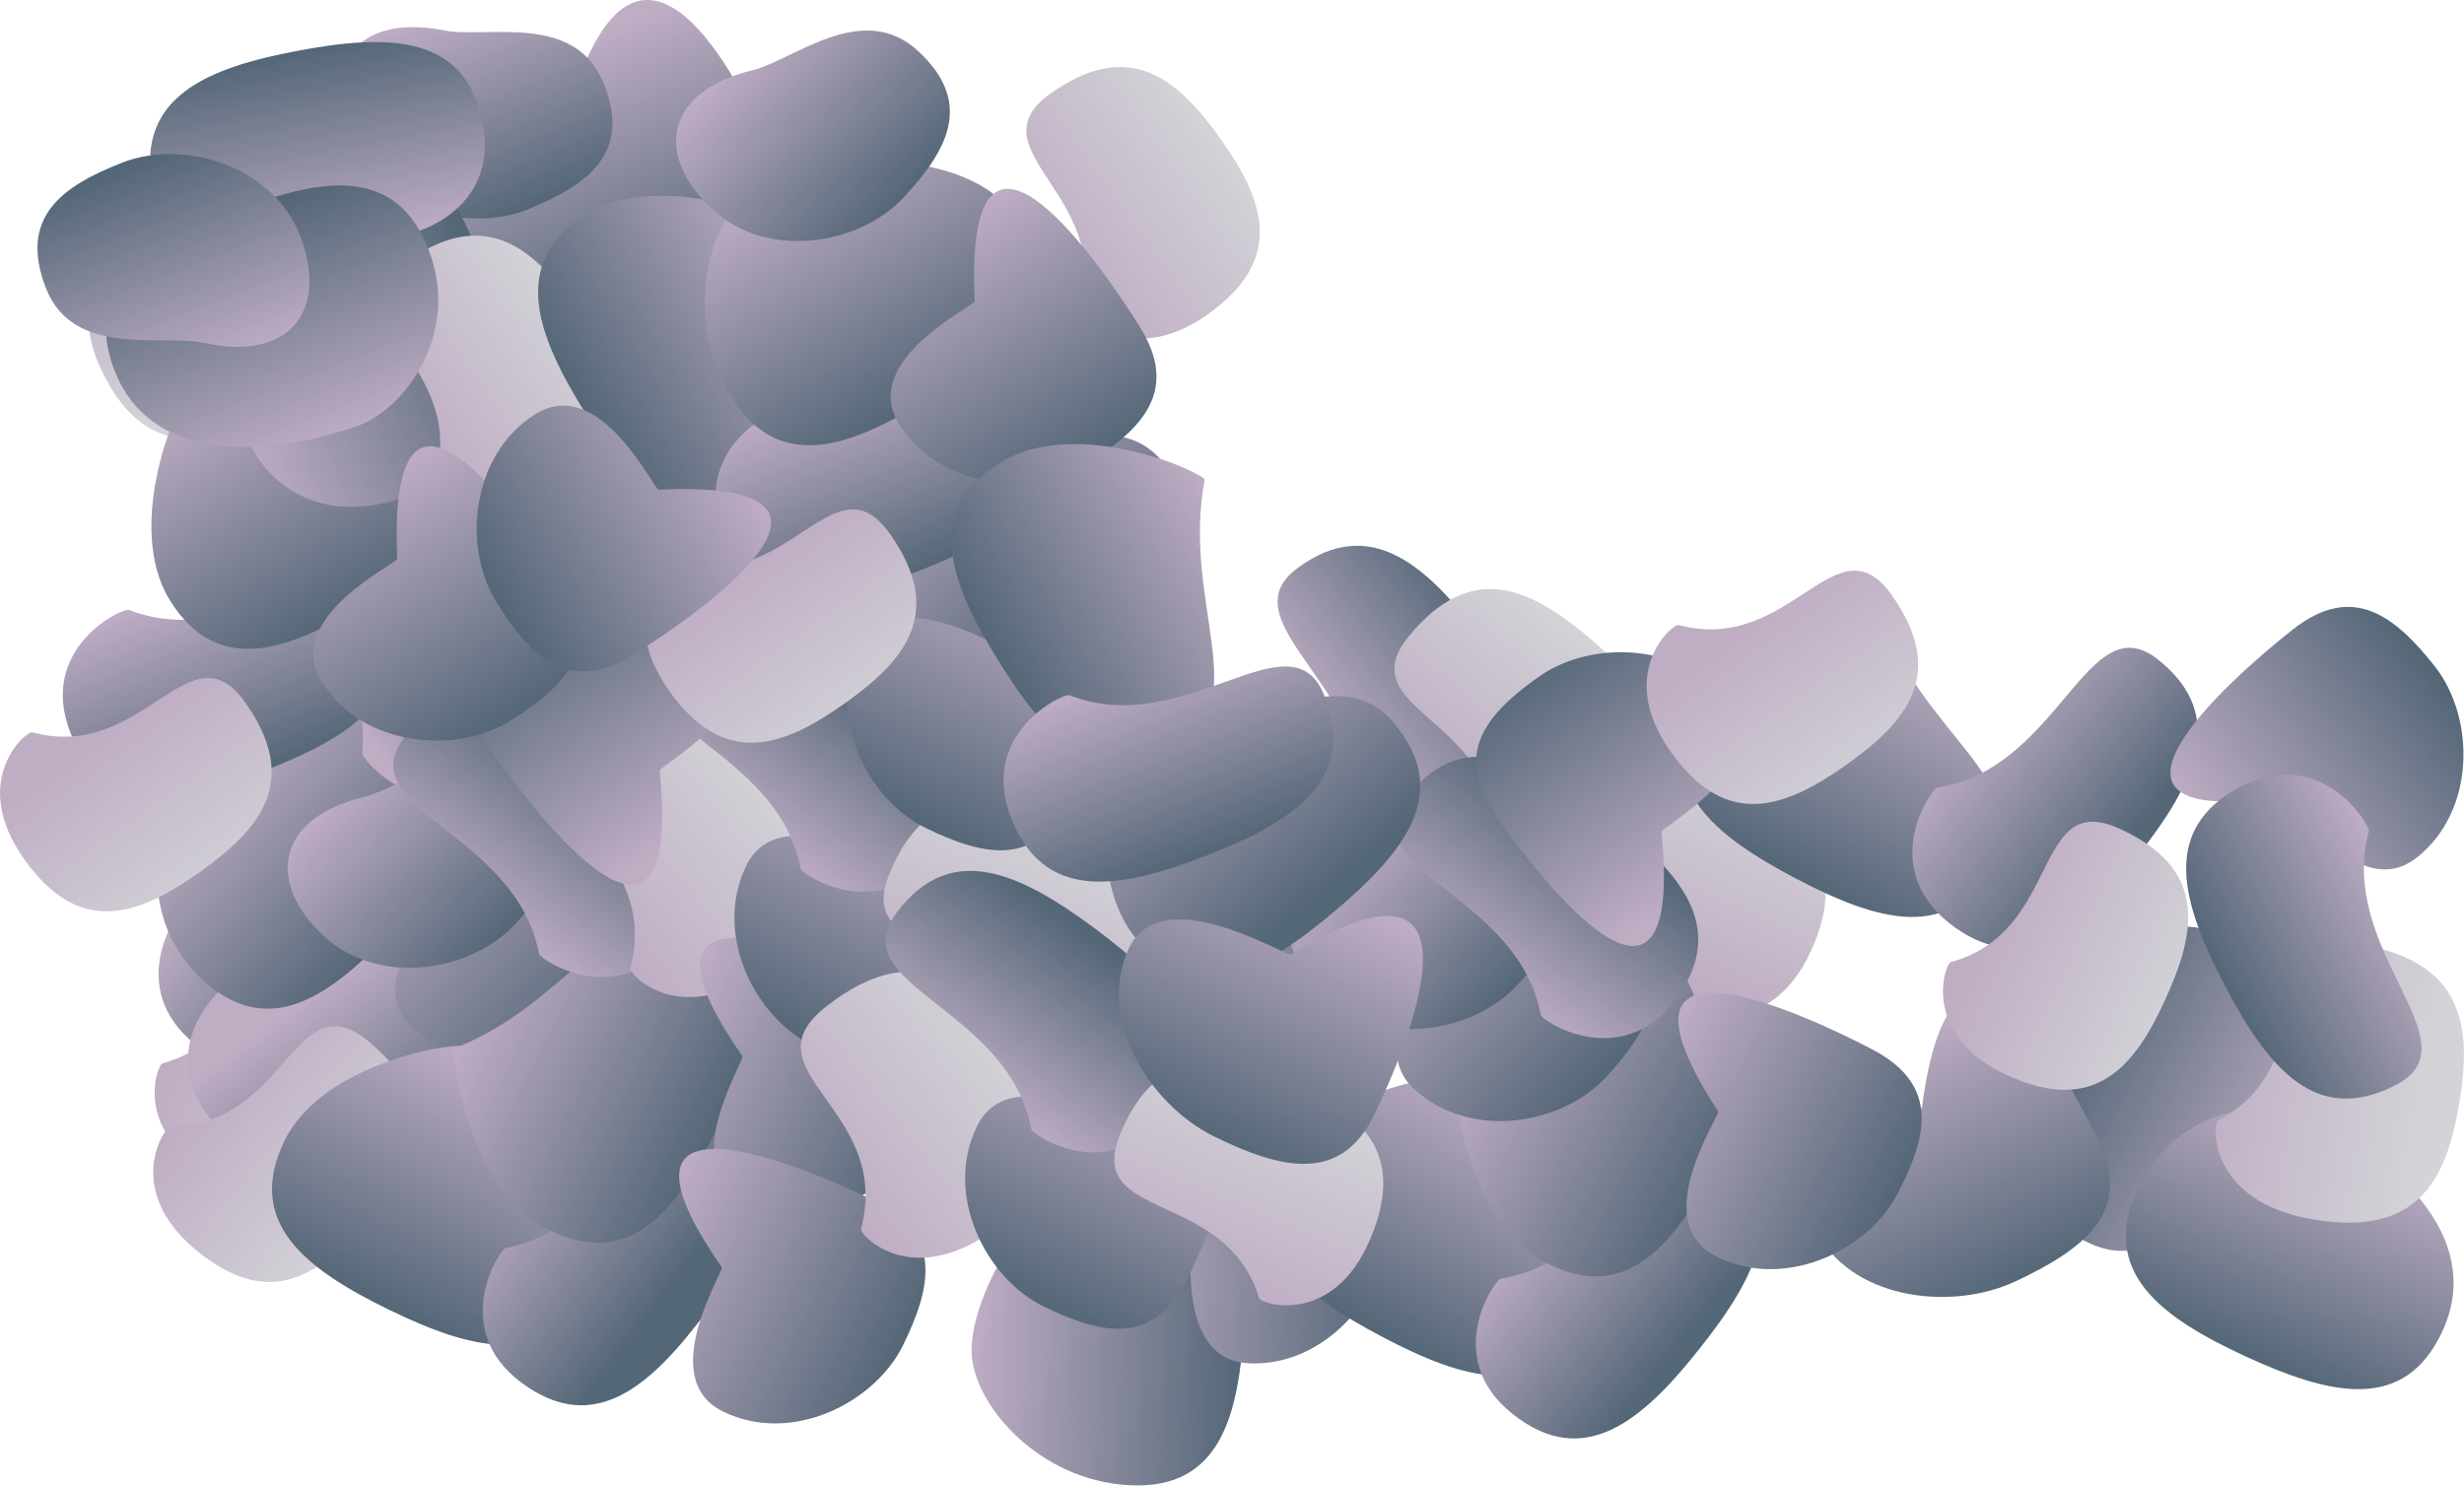 <svg xmlns="http://www.w3.org/2000/svg" xmlns:xlink="http://www.w3.org/1999/xlink" viewBox="0 0 337.06 203.26"><defs><style>.cls-1{fill:url(#linear-gradient);}.cls-2{fill:url(#linear-gradient-2);}.cls-3{fill:url(#linear-gradient-3);}.cls-4{fill:url(#linear-gradient-4);}.cls-5{fill:url(#linear-gradient-5);}.cls-6{fill:url(#linear-gradient-6);}.cls-7{fill:url(#linear-gradient-7);}.cls-8{fill:url(#linear-gradient-8);}.cls-9{fill:url(#linear-gradient-9);}.cls-10{fill:url(#linear-gradient-10);}.cls-11{fill:url(#linear-gradient-11);}.cls-12{fill:url(#linear-gradient-12);}.cls-13{fill:url(#linear-gradient-13);}.cls-14{fill:url(#linear-gradient-14);}.cls-15{fill:url(#linear-gradient-15);}.cls-16{fill:url(#linear-gradient-16);}.cls-17{fill:url(#linear-gradient-17);}.cls-18{fill:url(#linear-gradient-18);}.cls-19{fill:url(#linear-gradient-19);}.cls-20{fill:url(#linear-gradient-20);}.cls-21{fill:url(#linear-gradient-21);}.cls-22{fill:url(#linear-gradient-22);}.cls-23{fill:url(#linear-gradient-23);}.cls-24{fill:url(#linear-gradient-24);}.cls-25{fill:url(#linear-gradient-25);}.cls-26{fill:url(#linear-gradient-26);}.cls-27{fill:url(#linear-gradient-27);}.cls-28{fill:url(#linear-gradient-28);}.cls-29{fill:url(#linear-gradient-29);}.cls-30{fill:url(#linear-gradient-30);}.cls-31{fill:url(#linear-gradient-31);}.cls-32{fill:url(#linear-gradient-32);}.cls-33{fill:url(#linear-gradient-33);}.cls-34{fill:url(#linear-gradient-34);}.cls-35{fill:url(#linear-gradient-35);}.cls-36{fill:url(#linear-gradient-37);}.cls-37{fill:url(#linear-gradient-38);}.cls-38{fill:url(#linear-gradient-39);}.cls-39{fill:url(#linear-gradient-40);}.cls-40{fill:url(#linear-gradient-41);}.cls-41{fill:url(#linear-gradient-42);}.cls-42{fill:url(#linear-gradient-43);}.cls-43{fill:url(#linear-gradient-44);}.cls-44{fill:url(#linear-gradient-45);}.cls-45{fill:url(#linear-gradient-46);}.cls-46{fill:url(#linear-gradient-47);}.cls-47{fill:url(#linear-gradient-48);}.cls-48{fill:url(#linear-gradient-49);}.cls-49{fill:url(#linear-gradient-50);}.cls-50{fill:url(#linear-gradient-51);}.cls-51{fill:url(#linear-gradient-52);}.cls-52{fill:url(#linear-gradient-53);}.cls-53{fill:url(#linear-gradient-54);}.cls-54{fill:url(#linear-gradient-55);}.cls-55{fill:url(#linear-gradient-56);}.cls-56{fill:url(#linear-gradient-57);}.cls-57{fill:url(#linear-gradient-58);}.cls-58{fill:url(#linear-gradient-59);}.cls-59{fill:url(#linear-gradient-60);}.cls-60{fill:url(#linear-gradient-61);}.cls-61{fill:url(#linear-gradient-62);}.cls-62{fill:url(#linear-gradient-63);}.cls-63{fill:url(#linear-gradient-64);}.cls-64{fill:url(#linear-gradient-65);}.cls-65{fill:url(#linear-gradient-66);}.cls-66{fill:url(#linear-gradient-67);}.cls-67{fill:url(#linear-gradient-68);}.cls-68{fill:url(#linear-gradient-69);}.cls-69{fill:url(#linear-gradient-70);}.cls-70{fill:url(#linear-gradient-71);}.cls-71{fill:url(#linear-gradient-72);}.cls-72{fill:url(#linear-gradient-73);}.cls-73{fill:url(#linear-gradient-74);}.cls-74{fill:url(#linear-gradient-75);}.cls-75{fill:url(#linear-gradient-76);}.cls-76{fill:url(#linear-gradient-77);}.cls-77{fill:url(#linear-gradient-78);}.cls-78{fill:url(#linear-gradient-79);}</style><linearGradient id="linear-gradient" x1="172.17" y1="213.84" x2="209.23" y2="213.84" gradientTransform="translate(330.93 403.58) rotate(-177)" gradientUnits="userSpaceOnUse"><stop offset="0" stop-color="#546777"/><stop offset="1" stop-color="#bfadc4"/></linearGradient><linearGradient id="linear-gradient-2" x1="-413.7" y1="-546.99" x2="-386.33" y2="-546.99" gradientTransform="translate(-480.71 407.24) rotate(103.66)" xlink:href="#linear-gradient"/><linearGradient id="linear-gradient-3" x1="-344.24" y1="-814.82" x2="-316.87" y2="-814.82" gradientTransform="matrix(0.01, 1.06, -0.81, 0, -490.47, 496.89)" gradientUnits="userSpaceOnUse"><stop offset="0" stop-color="#d3d4d8"/><stop offset="1" stop-color="#bfadc4"/></linearGradient><linearGradient id="linear-gradient-4" x1="153.2" y1="225.85" x2="191.31" y2="225.85" xlink:href="#linear-gradient"/><linearGradient id="linear-gradient-5" x1="189.56" y1="74.64" x2="226.58" y2="74.64" gradientTransform="translate(141.37 -3.95) rotate(24.74)" xlink:href="#linear-gradient"/><linearGradient id="linear-gradient-6" x1="168.6" y1="98.32" x2="206.7" y2="98.32" gradientTransform="matrix(-0.43, -0.9, 1.04, -0.49, 244.31, 376.62)" xlink:href="#linear-gradient"/><linearGradient id="linear-gradient-7" x1="377.13" y1="221.37" x2="410.64" y2="221.37" gradientTransform="translate(-51.68 435.47) rotate(-65.26)" xlink:href="#linear-gradient"/><linearGradient id="linear-gradient-8" x1="251.05" y1="257.51" x2="288.08" y2="257.51" gradientTransform="translate(-155.65 285.27) rotate(-62.26)" xlink:href="#linear-gradient"/><linearGradient id="linear-gradient-9" x1="-436.87" y1="-467.69" x2="-409.5" y2="-467.69" gradientTransform="matrix(-0.78, -0.62, 0.62, -0.78, 180.65, -453.43)" xlink:href="#linear-gradient"/><linearGradient id="linear-gradient-10" x1="192.91" y1="284.91" x2="229.93" y2="284.91" gradientTransform="translate(273.06 501.07) rotate(-152.26)" xlink:href="#linear-gradient"/><linearGradient id="linear-gradient-11" x1="-471" y1="-502.35" x2="-443.63" y2="-502.35" gradientTransform="matrix(-0.62, 0.78, -0.78, -0.62, -465.64, 164.77)" xlink:href="#linear-gradient"/><linearGradient id="linear-gradient-12" x1="-406.9" y1="-778.27" x2="-379.54" y2="-778.27" gradientTransform="matrix(-0.44, 0.97, -0.73, -0.33, -512.01, 242.11)" xlink:href="#linear-gradient-3"/><linearGradient id="linear-gradient-13" x1="169.14" y1="291.03" x2="207.24" y2="291.03" gradientTransform="translate(273.06 501.07) rotate(-152.26)" xlink:href="#linear-gradient"/><linearGradient id="linear-gradient-14" x1="332.89" y1="278.33" x2="369.92" y2="278.33" gradientTransform="translate(-155.65 285.27) rotate(-62.26)" xlink:href="#linear-gradient"/><linearGradient id="linear-gradient-15" x1="-441.95" y1="-377.95" x2="-414.58" y2="-377.95" gradientTransform="matrix(-0.78, -0.62, 0.62, -0.78, 180.65, -453.43)" xlink:href="#linear-gradient"/><linearGradient id="linear-gradient-16" x1="-413.86" y1="-620.39" x2="-386.49" y2="-620.39" gradientTransform="matrix(-0.97, -0.44, 0.33, -0.73, 103.31, -499.8)" xlink:href="#linear-gradient-3"/><linearGradient id="linear-gradient-17" x1="-319.93" y1="-706.01" x2="-292.56" y2="-706.01" gradientTransform="matrix(-1.16, -0.19, 0.14, -0.82, 60.35, -489.08)" xlink:href="#linear-gradient-3"/><linearGradient id="linear-gradient-18" x1="471.86" y1="720.82" x2="509.97" y2="720.82" gradientTransform="matrix(-0.79, 0.62, -0.62, -0.79, 1150.75, 366.52)" xlink:href="#linear-gradient"/><linearGradient id="linear-gradient-19" x1="-741.09" y1="-915.09" x2="-713.72" y2="-915.09" gradientTransform="translate(1384.82 602.79) rotate(-27.58)" xlink:href="#linear-gradient"/><linearGradient id="linear-gradient-20" x1="-230.3" y1="-176.95" x2="-202.93" y2="-176.95" gradientTransform="translate(-18.23 -147.84) rotate(-141.6)" xlink:href="#linear-gradient"/><linearGradient id="linear-gradient-21" x1="-260.83" y1="-314.17" x2="-233.46" y2="-314.17" gradientTransform="matrix(-0.97, -0.44, 0.33, -0.73, -95.57, -194.22)" xlink:href="#linear-gradient-3"/><linearGradient id="linear-gradient-22" x1="-241.14" y1="-1310.35" x2="-213.77" y2="-1310.35" gradientTransform="matrix(-0.6, -0.8, 0.8, -0.6, 964.92, -823.08)" xlink:href="#linear-gradient"/><linearGradient id="linear-gradient-23" x1="-11.87" y1="-1682.11" x2="15.49" y2="-1682.11" gradientTransform="matrix(-0.82, -0.67, 0.51, -0.62, 902.3, -887.98)" xlink:href="#linear-gradient-3"/><linearGradient id="linear-gradient-24" x1="548.7" y1="-514.28" x2="582.21" y2="-514.28" gradientTransform="translate(805.95 122.61) rotate(-137.19)" xlink:href="#linear-gradient"/><linearGradient id="linear-gradient-25" x1="373.64" y1="-312.37" x2="401.01" y2="-312.37" gradientTransform="matrix(-0.8, 0.6, -0.6, -0.8, 180.11, -394.21)" xlink:href="#linear-gradient"/><linearGradient id="linear-gradient-26" x1="319.97" y1="-289.5" x2="347.34" y2="-289.5" gradientTransform="matrix(-0.67, 0.82, -0.62, -0.51, 115.22, -331.59)" xlink:href="#linear-gradient-3"/><linearGradient id="linear-gradient-27" x1="519.49" y1="-505.09" x2="557.59" y2="-505.09" gradientTransform="translate(805.95 122.61) rotate(-137.19)" xlink:href="#linear-gradient"/><linearGradient id="linear-gradient-28" x1="536.95" y1="-504.11" x2="567.09" y2="-504.11" gradientTransform="translate(805.95 122.61) rotate(-137.19)" xlink:href="#linear-gradient"/><linearGradient id="linear-gradient-29" x1="-476.16" y1="-184.8" x2="-439.13" y2="-184.8" gradientTransform="translate(427.78 -168.07) rotate(-64.05)" xlink:href="#linear-gradient"/><linearGradient id="linear-gradient-30" x1="-136.69" y1="-1264.15" x2="-109.32" y2="-1264.15" gradientTransform="matrix(-0.8, -0.6, 0.6, -0.8, 740.88, -916.9)" xlink:href="#linear-gradient"/><linearGradient id="linear-gradient-31" x1="635.21" y1="-442.3" x2="672.24" y2="-442.3" gradientTransform="translate(863.01 34.26) rotate(-154.05)" xlink:href="#linear-gradient"/><linearGradient id="linear-gradient-32" x1="325.47" y1="-202.17" x2="352.83" y2="-202.17" gradientTransform="matrix(-0.6, 0.8, -0.8, -0.6, 114.18, -278.84)" xlink:href="#linear-gradient"/><linearGradient id="linear-gradient-33" x1="369.84" y1="-630.16" x2="397.21" y2="-630.16" gradientTransform="matrix(-0.93, 0.72, -0.51, -0.66, 130.32, -573.89)" xlink:href="#linear-gradient-3"/><linearGradient id="linear-gradient-34" x1="609.44" y1="-432.53" x2="647.54" y2="-432.53" gradientTransform="translate(863.01 34.26) rotate(-154.05)" xlink:href="#linear-gradient"/><linearGradient id="linear-gradient-35" x1="-418.32" y1="-149.97" x2="-380.21" y2="-149.97" gradientTransform="translate(427.78 -168.07) rotate(-64.05)" xlink:href="#linear-gradient"/><linearGradient id="linear-gradient-37" x1="359.32" y1="-509.37" x2="396.34" y2="-509.37" gradientTransform="matrix(-0.64, -0.77, 0.77, -0.64, 771.99, 36.76)" xlink:href="#linear-gradient"/><linearGradient id="linear-gradient-38" x1="294.79" y1="-223.96" x2="322.15" y2="-223.96" gradientTransform="matrix(-0.6, 0.8, -0.8, -0.6, 114.18, -278.84)" xlink:href="#linear-gradient"/><linearGradient id="linear-gradient-39" x1="245.25" y1="-234.4" x2="272.61" y2="-234.4" gradientTransform="matrix(-0.41, 0.98, -0.74, -0.31, 70.24, -200.1)" xlink:href="#linear-gradient-3"/><linearGradient id="linear-gradient-40" x1="599.35" y1="-459.74" x2="637.46" y2="-459.74" gradientTransform="translate(863.01 34.26) rotate(-154.05)" xlink:href="#linear-gradient"/><linearGradient id="linear-gradient-41" x1="-384.77" y1="-149.12" x2="-346.66" y2="-149.12" gradientTransform="translate(427.78 -168.07) rotate(-64.05)" xlink:href="#linear-gradient"/><linearGradient id="linear-gradient-42" x1="-435.21" y1="-1341.2" x2="-407.84" y2="-1341.2" gradientTransform="translate(1272.55 -655.8) rotate(-101.8)" xlink:href="#linear-gradient"/><linearGradient id="linear-gradient-43" x1="-182.53" y1="-1777.55" x2="-155.16" y2="-1777.55" gradientTransform="matrix(-0.46, -0.95, 0.73, -0.35, 1242.83, -740.94)" xlink:href="#linear-gradient-3"/><linearGradient id="linear-gradient-44" x1="334.47" y1="-343.26" x2="372.57" y2="-343.26" gradientTransform="matrix(-0.38, -0.92, 1.28, -0.53, 654.79, 168.7)" xlink:href="#linear-gradient"/><linearGradient id="linear-gradient-45" x1="351.93" y1="-570.32" x2="382.07" y2="-570.32" gradientTransform="translate(732.45 136.6) rotate(-112.45)" xlink:href="#linear-gradient"/><linearGradient id="linear-gradient-46" x1="58.75" y1="1024.51" x2="96.86" y2="1024.51" gradientTransform="matrix(0.57, 0.82, -0.82, 0.57, 881.3, -551.44)" xlink:href="#linear-gradient"/><linearGradient id="linear-gradient-47" x1="-554.11" y1="-1402.31" x2="-526.75" y2="-1402.31" gradientTransform="translate(1142.26 -919.5) rotate(-111.26)" xlink:href="#linear-gradient"/><linearGradient id="linear-gradient-48" x1="-277.45" y1="-1886.84" x2="-250.08" y2="-1886.84" gradientTransform="matrix(-0.61, -0.87, 0.66, -0.47, 1098.95, -998.59)" xlink:href="#linear-gradient-3"/><linearGradient id="linear-gradient-49" x1="252.95" y1="-654.6" x2="289.98" y2="-654.6" gradientTransform="translate(739.83 -49.07) rotate(-121.92)" xlink:href="#linear-gradient"/><linearGradient id="linear-gradient-50" x1="232.27" y1="-616.03" x2="259.64" y2="-616.03" gradientTransform="matrix(-1.31, 0.51, -0.41, -1.06, 116.91, -733.55)" xlink:href="#linear-gradient"/><linearGradient id="linear-gradient-51" x1="475.66" y1="-638.73" x2="503.03" y2="-638.73" gradientTransform="matrix(-0.87, 0.61, -0.47, -0.66, 193.12, -669.16)" xlink:href="#linear-gradient-3"/><linearGradient id="linear-gradient-52" x1="228.92" y1="-648.37" x2="267.02" y2="-648.37" gradientTransform="translate(739.83 -49.07) rotate(-121.92)" xlink:href="#linear-gradient"/><linearGradient id="linear-gradient-53" x1="-607.29" y1="220.7" x2="-570.27" y2="220.7" gradientTransform="translate(478.86 -451.88) rotate(-31.92)" xlink:href="#linear-gradient"/><linearGradient id="linear-gradient-54" x1="-561.1" y1="-1309.22" x2="-533.73" y2="-1309.22" gradientTransform="translate(1142.26 -919.5) rotate(-111.26)" xlink:href="#linear-gradient"/><linearGradient id="linear-gradient-55" x1="-307.74" y1="-1780.95" x2="-280.37" y2="-1780.95" gradientTransform="matrix(-0.61, -0.87, 0.66, -0.47, 1098.95, -998.59)" xlink:href="#linear-gradient-3"/><linearGradient id="linear-gradient-56" x1="-631.29" y1="234.7" x2="-593.19" y2="234.7" gradientTransform="translate(478.86 -451.88) rotate(-31.92)" xlink:href="#linear-gradient"/><linearGradient id="linear-gradient-57" x1="236.03" y1="-574.72" x2="273.08" y2="-574.72" gradientTransform="translate(739.83 -49.07) rotate(-121.92)" xlink:href="#linear-gradient"/><linearGradient id="linear-gradient-58" x1="395.13" y1="-678.56" x2="422.5" y2="-678.56" gradientTransform="matrix(-0.87, 0.61, -0.47, -0.66, 193.12, -669.16)" xlink:href="#linear-gradient-3"/><linearGradient id="linear-gradient-59" x1="217.05" y1="-562.7" x2="255.16" y2="-562.7" gradientTransform="translate(739.83 -49.07) rotate(-121.92)" xlink:href="#linear-gradient"/><linearGradient id="linear-gradient-60" x1="565.5" y1="-395.08" x2="595.64" y2="-395.08" gradientTransform="translate(805.95 122.61) rotate(-137.19)" xlink:href="#linear-gradient"/><linearGradient id="linear-gradient-61" x1="442.47" y1="-427.3" x2="475.98" y2="-427.3" gradientTransform="translate(805.95 122.61) rotate(-137.19)" xlink:href="#linear-gradient"/><linearGradient id="linear-gradient-62" x1="268.51" y1="-400.68" x2="295.88" y2="-400.68" gradientTransform="matrix(-0.8, 0.6, -0.6, -0.8, 180.11, -394.21)" xlink:href="#linear-gradient"/><linearGradient id="linear-gradient-63" x1="243.88" y1="-427.41" x2="271.25" y2="-427.41" gradientTransform="matrix(-0.67, 0.82, -0.62, -0.51, 115.22, -331.59)" xlink:href="#linear-gradient-3"/><linearGradient id="linear-gradient-64" x1="413.26" y1="-418.11" x2="451.36" y2="-418.11" gradientTransform="translate(805.95 122.61) rotate(-137.19)" xlink:href="#linear-gradient"/><linearGradient id="linear-gradient-65" x1="430.72" y1="-417.13" x2="460.86" y2="-417.13" gradientTransform="translate(805.95 122.61) rotate(-137.19)" xlink:href="#linear-gradient"/><linearGradient id="linear-gradient-66" x1="250.47" y1="-317.18" x2="277.84" y2="-317.18" gradientTransform="matrix(-0.6, 0.8, -0.8, -0.6, 114.18, -278.84)" xlink:href="#linear-gradient"/><linearGradient id="linear-gradient-67" x1="367.22" y1="-687.39" x2="394.58" y2="-687.39" gradientTransform="matrix(-0.93, 0.72, -0.51, -0.66, 130.32, -573.89)" xlink:href="#linear-gradient-3"/><linearGradient id="linear-gradient-68" x1="-436.57" y1="-105.98" x2="-398.47" y2="-105.98" gradientTransform="translate(427.78 -168.07) rotate(-64.05)" xlink:href="#linear-gradient"/><linearGradient id="linear-gradient-69" x1="311.71" y1="-508.13" x2="348.73" y2="-508.13" gradientTransform="matrix(-0.64, -0.77, 0.77, -0.64, 771.99, 36.76)" xlink:href="#linear-gradient"/><linearGradient id="linear-gradient-70" x1="304.59" y1="-270.57" x2="331.96" y2="-270.57" gradientTransform="matrix(-0.6, 0.8, -0.8, -0.6, 114.18, -278.84)" xlink:href="#linear-gradient"/><linearGradient id="linear-gradient-71" x1="264.87" y1="-287.57" x2="292.24" y2="-287.57" gradientTransform="matrix(-0.41, 0.98, -0.74, -0.31, 70.24, -200.1)" xlink:href="#linear-gradient-3"/><linearGradient id="linear-gradient-72" x1="-405.45" y1="-30.63" x2="-367.35" y2="-30.63" gradientTransform="matrix(0.44, -0.9, 1.03, 0.5, 373.61, -194.43)" xlink:href="#linear-gradient"/><linearGradient id="linear-gradient-73" x1="144.07" y1="916.95" x2="182.18" y2="916.95" gradientTransform="matrix(0.57, 0.82, -0.82, 0.57, 881.3, -551.44)" xlink:href="#linear-gradient"/><linearGradient id="linear-gradient-74" x1="-577.25" y1="279.44" x2="-540.22" y2="279.44" gradientTransform="translate(478.86 -451.88) rotate(-31.92)" xlink:href="#linear-gradient"/><linearGradient id="linear-gradient-75" x1="-611.65" y1="-1286.65" x2="-584.28" y2="-1286.65" gradientTransform="translate(1142.26 -919.5) rotate(-111.26)" xlink:href="#linear-gradient"/><linearGradient id="linear-gradient-76" x1="-388.87" y1="-1648.1" x2="-361.5" y2="-1648.1" gradientTransform="matrix(-0.61, -0.87, 0.66, -0.47, 1098.95, -998.59)" xlink:href="#linear-gradient-3"/><linearGradient id="linear-gradient-77" x1="-612.16" y1="-1201" x2="-584.79" y2="-1201" gradientTransform="translate(-1026.23 830.75) rotate(79.34)" xlink:href="#linear-gradient"/><linearGradient id="linear-gradient-78" x1="163.85" y1="-475.44" x2="197.36" y2="-475.44" gradientTransform="matrix(0.36, 0.93, -0.93, 0.36, -470.58, 49.17)" xlink:href="#linear-gradient"/><linearGradient id="linear-gradient-79" x1="152.1" y1="-465.27" x2="182.24" y2="-465.27" gradientTransform="matrix(0.36, 0.93, -0.93, 0.36, -470.58, 49.17)" xlink:href="#linear-gradient"/></defs><g id="Layer_2" data-name="Layer 2"><g id="Grouped_rocks" data-name="Grouped rocks"><path class="cls-1" d="M170.19,181c-.66,12.69-3.27,22.86-15.68,22.21s-21.23-10.93-21.59-17.94c-.48-9.21,11.59-28.65,24-28S170.86,168.34,170.19,181Z"/><path class="cls-2" d="M148.51,134.43c12.35,3,21.86,7.44,18.93,19.52s-15.67,9.91-16.16,9.17c-9.44-14.15-31.47-8-28.54-20S136.17,131.43,148.51,134.43Z"/><path class="cls-3" d="M163.92,128.15c10.23-.06,18.55,2.09,18.63,15.26S172.25,157.6,171.72,157c-10.16-12.14-26.16-.16-26.24-13.33S153.68,128.22,163.92,128.15Z"/><path class="cls-4" d="M189.85,168.52c-.47,8.82-8.73,18.57-19.12,18s-7.32-17.75-7.9-18.11c-27.14-17.16,5.34-17.07,15.73-16.53S190.31,159.69,189.85,168.52Z"/><path class="cls-5" d="M282.3,143.15c5.32-11.53,11.51-20,22.8-14.82s14.23,24.32,13.41,24.66c-15.7,6.54-21.38,22.32-32.66,17.12S277,154.69,282.3,143.15Z"/><path class="cls-6" d="M275.81,175.27c-9.16,4.33-23,2.32-27.45-7.09s14.46-16,14.55-16.65c4.33-33,19.86-4.48,24.31,4.93S285,170.94,275.81,175.27Z"/><path class="cls-7" d="M307.18,185.58c-11.53-5.32-20-11.51-14.82-22.8s18.11-12.95,24.33-9.71c13.66,7.11,22.65,17.68,17.45,29S318.72,190.89,307.18,185.58Z"/><path class="cls-8" d="M189.11,182.92c-11.24-5.91-19.39-12.54-13.61-23.53s25-12.94,25.33-12.11c5.71,16,21.17,22.52,15.39,33.52S200.35,188.84,189.11,182.92Z"/><path class="cls-9" d="M232.55,184.45c-7.89,10-15.91,16.74-25.65,9s-2.45-18.37-1.57-18.51c16.8-2.65,20.4-25.26,30.14-17.54S240.44,174.5,232.55,184.45Z"/><path class="cls-10" d="M234.93,159.12c-5.92,11.24-12.54,19.39-23.54,13.61s-12.94-25-12.11-25.33c16-5.71,22.52-21.17,33.52-15.39S240.84,147.88,234.93,159.12Z"/><path class="cls-11" d="M220.61,107.65c9.95,7.89,16.74,15.91,9,25.65s-18.38,2.45-18.52,1.57c-2.65-16.8-25.25-20.41-17.53-30.15S210.65,99.76,220.61,107.65Z"/><path class="cls-12" d="M237.22,108.4c9.33,4.22,16,9.65,10.54,21.64s-15.29,8.58-15.51,7.79c-4.14-15.29-23.69-11.1-18.25-23.09S227.9,104.17,237.22,108.4Z"/><path class="cls-13" d="M259.51,163.44c-4.11,7.82-15.69,13.21-24.9,8.37s.78-19.19.41-19.76c-17.48-26.93,12-13.27,21.19-8.42S263.63,155.62,259.51,163.44Z"/><path class="cls-14" d="M245.63,120.18c-11.24-5.91-19.39-12.54-13.6-23.54s25-12.94,25.32-12.1c5.72,16,21.17,22.51,15.39,33.51S256.88,126.09,245.63,120.18Z"/><path class="cls-15" d="M292.27,117.28c-7.89,10-15.91,16.74-25.65,9s-2.45-18.38-1.57-18.52c16.8-2.65,20.4-25.25,30.14-17.53S300.16,107.32,292.27,117.28Z"/><path class="cls-16" d="M296.27,136.6c-4.22,9.33-9.65,16-21.64,10.54s-8.58-15.29-7.79-15.5c15.29-4.15,11.1-23.7,23.09-18.26S300.5,127.28,296.27,136.6Z"/><path class="cls-17" d="M336.43,150.84c-1.72,10.41-5.52,18.44-20,16s-13.75-13.11-13-13.53c15.08-8,4.75-26.54,19.19-24.15S338.16,140.43,336.43,150.84Z"/><path class="cls-18" d="M333.08,91.19c5.47,6.94,5.68,19.71-2.49,26.15s-17.21-8.52-17.89-8.42c-31.71,5-7.23-16.35.94-22.79S327.61,84.25,333.08,91.19Z"/><path class="cls-19" d="M304.29,134.74c-5.88-11.26-8.81-21.34,2.2-27.1s17.79,5.25,17.55,6.11c-4.41,16.42,14.76,28.91,3.75,34.67S310.17,146,304.29,134.74Z"/><path class="cls-20" d="M52.36,133.88c-7.89,10-15.91,16.74-25.65,9s-2.45-18.38-1.57-18.52c16.8-2.65,20.4-25.25,30.14-17.53S60.25,123.92,52.36,133.88Z"/><path class="cls-21" d="M51.61,150.49C47.38,159.82,42,166.47,30,161s-8.58-15.29-7.78-15.51c15.28-4.14,11.1-23.69,23.09-18.25S55.84,141.17,51.61,150.49Z"/><path class="cls-22" d="M55.55,150.68c-10.21,7.56-19.72,12-27.11,2s2.41-18.39,3.3-18.29c16.91,1.81,26.26-19.08,33.66-9.1S65.76,143.11,55.55,150.68Z"/><path class="cls-23" d="M50.51,166.52C44,174.43,37,179.44,26.86,171.07s-4.31-17-3.48-17c15.83,0,16.88-20,27-11.62S57,158.62,50.51,166.52Z"/><path class="cls-24" d="M53.93,127c-8.63,9.31-17.15,15.46-26.27,7S21,112.8,26,107.88c11-10.78,23.82-16,32.94-7.6S62.56,117.69,53.93,127Z"/><path class="cls-25" d="M65.82,79.21c7.57,10.2,12,19.71,2,27.11s-18.38-2.41-18.28-3.3c1.81-16.91-19.08-26.27-9.1-33.66S58.26,69,65.82,79.21Z"/><path class="cls-26" d="M79.84,78.45c7.9,6.5,12.91,13.48,4.54,23.64s-17,4.31-17,3.48c0-15.83-20-16.87-11.63-27S71.94,71.94,79.84,78.45Z"/><path class="cls-27" d="M82.63,139c-6,6.49-18.59,8.69-26.22,1.62s5.73-18.33,5.52-19C52.07,91.1,77,112,84.59,119S88.63,132.53,82.63,139Z"/><path class="cls-28" d="M70.48,126.43c-6,6.48-18.58,8.68-26.22,1.61s-6.78-16,5.53-19c5.55-1.33,15-9.69,22.66-2.62S76.49,120,70.48,126.43Z"/><path class="cls-29" d="M53.24,179.21c-11.42-5.56-19.77-11.93-14.33-23.11s24.61-13.71,24.93-12.88c6.21,15.83,21.87,21.84,16.43,33S64.66,184.76,53.24,179.21Z"/><path class="cls-30" d="M96.71,179.38c-7.58,10.2-15.38,17.22-25.36,9.81s-3-18.29-2.14-18.45c16.71-3.18,19.6-25.88,29.58-18.47S104.28,169.18,96.71,179.38Z"/><path class="cls-31" d="M98.29,154c-5.56,11.43-11.93,19.78-23.1,14.34S61.48,143.71,62.3,143.38c15.84-6.21,21.85-21.86,33-16.42S103.85,142.56,98.29,154Z"/><path class="cls-32" d="M82.38,103c10.19,7.58,17.22,15.38,9.81,25.36s-18.29,3-18.45,2.14c-3.18-16.7-25.88-19.6-18.47-29.58S72.18,95.41,82.38,103Z"/><path class="cls-33" d="M106.76,106.59c6.46,8.33,9.77,16.59-1.8,25.56s-19,1.17-18.73.31C90.58,115.93,70,110.93,81.55,102S100.29,98.25,106.76,106.59Z"/><path class="cls-34" d="M126.4,155.13c-3.86,7.94-15.27,13.7-24.62,9.14s.17-19.2-.22-19.76c-18.3-26.38,11.57-13.64,20.93-9.08S130.27,147.18,126.4,155.13Z"/><path class="cls-35" d="M111.21,143.09c-7.94-3.86-13.69-15.27-9.14-24.62s19.2.17,19.76-.22c26.38-18.3,13.64,11.57,9.08,20.93S119.16,147,111.21,143.09Z"/><path class="cls-30" d="M96.71,179.38c-7.58,10.2-15.38,17.22-25.36,9.81s-3-18.29-2.14-18.45c16.71-3.18,19.6-25.88,29.58-18.47S104.28,169.18,96.71,179.38Z"/><path class="cls-36" d="M150.85,89.15c-9.73,8.17-18.95,13.2-26.94,3.69s-2.5-28.07-1.61-28c17,.78,28.85-11.07,36.84-1.56S160.58,81,150.85,89.15Z"/><path class="cls-37" d="M118.16,91.35c10.2,7.57,17.23,15.38,9.82,25.35s-18.29,3-18.46,2.15c-3.17-16.71-25.88-19.6-18.47-29.58S108,83.77,118.16,91.35Z"/><path class="cls-38" d="M144.74,112.42c9.45,3.93,16.26,9.15,11.2,21.3s-15,9.06-15.25,8.27c-4.62-15.15-24-10.36-19-22.51S135.29,108.48,144.74,112.42Z"/><path class="cls-39" d="M123.56,184c-3.87,7.94-15.27,13.7-24.63,9.14s.18-19.2-.21-19.76c-18.3-26.38,11.57-13.64,20.92-9.08S127.43,176.06,123.56,184Z"/><path class="cls-40" d="M126.67,113.3c-8-3.87-13.7-15.27-9.15-24.63s19.2.18,19.76-.21c26.38-18.3,13.64,11.57,9.09,20.92S134.61,117.17,126.67,113.3Z"/><path class="cls-41" d="M48.62,44.38C36.19,47,25.69,47.05,23.15,34.89S33,19.2,33.79,19.66c14.61,8.72,31.84-6.34,34.38,5.82S61.06,41.78,48.62,44.38Z"/><path class="cls-42" d="M37.41,56.66C28.19,61.12,19.77,62.75,14,50.9S17.23,33.66,18,34c14.4,6.6,23.7-11.09,29.43.76S46.63,52.21,37.41,56.66Z"/><path class="cls-43" d="M89.47,40.42c-11.32,4.67-27.29,2.9-31.26-6.72S77.27,16.91,77.47,16.18c9.41-34.19,23.87-5.06,27.84,4.55S100.78,35.74,89.47,40.42Z"/><path class="cls-44" d="M72.33,28.6c-8.16,3.38-20.51.11-24.49-9.51s.55-17.38,13-14.92c5.6,1.12,17.71-2.51,21.68,7.1S80.5,25.23,72.33,28.6Z"/><path class="cls-45" d="M73.67,84.07c7.24-5,20-4.53,26,4s-9.5,16.69-9.43,17.37c3.15,31.95-16.75,6.28-22.7-2.25S66.42,89.13,73.67,84.07Z"/><path class="cls-46" d="M36.32,105.39c-11.84,4.6-22.19,6.41-26.7-5.17s7.17-17.1,8-16.78C33.46,89.64,48,72,52.49,83.54S48.15,100.78,36.32,105.39Z"/><path class="cls-47" d="M27.28,119.35c-8.36,5.91-16.4,8.91-24-1.84S3.59,100,4.39,100.19c15.28,4.15,21.54-14.84,29.15-4.09S35.63,113.44,27.28,119.35Z"/><path class="cls-48" d="M50.46,82.32C39.68,89,29.84,92.72,23.27,82.18s1.48-28.14,2.35-28c16.72,3.17,30.13-6.89,36.7,3.65S61.25,75.61,50.46,82.32Z"/><path class="cls-49" d="M65.93,35.94c5.22,13.43,6.74,25.37-9.54,31.7s-22.77-6.81-22.25-7.81c10-19.1-12.95-34.47,3.33-40.8S60.7,22.52,65.93,35.94Z"/><path class="cls-50" d="M78.77,42.11c5.91,8.36,8.91,16.4-1.84,24S59.4,65.8,59.62,65c4.14-15.28-14.85-21.55-4.1-29.15S72.86,33.75,78.77,42.11Z"/><path class="cls-51" d="M69.74,98.64c-7.5,4.67-20.22,3.48-25.72-5.35S54.38,77.12,54.35,76.44C52.88,44.36,71.4,71,76.9,79.87S77.24,94,69.74,98.64Z"/><path class="cls-52" d="M80.08,56.53c-6.72-10.78-10.41-20.62.14-27.19s28.14,1.48,28,2.35c-3.16,16.71,6.9,30.13-3.65,36.7S86.79,67.31,80.08,56.53Z"/><path class="cls-53" d="M125.61,78.14c-11.84,4.61-22.19,6.41-26.69-5.17s7.16-17.1,8-16.77c15.84,6.19,30.37-11.49,34.87.09S137.45,73.54,125.61,78.14Z"/><path class="cls-54" d="M115.48,96.29c-8.36,5.91-16.4,8.9-24-1.85s.31-17.53,1.11-17.31c15.28,4.15,21.55-14.84,29.15-4.09S123.84,90.38,115.48,96.29Z"/><path class="cls-55" d="M67.9,82.37c-4.67-7.5-3.48-20.21,5.35-25.71S89.42,67,90.1,67c32.07-1.48,5.39,17.05-3.44,22.55S72.57,89.88,67.9,82.37Z"/><path class="cls-56" d="M127.22,54.45c-10.78,6.72-20.62,10.4-27.19-.14s-3.19-23.67,2.35-28c7.28-5.66,30.13-6.89,36.7,3.65S138,47.74,127.22,54.45Z"/><path class="cls-57" d="M167,19.05c5.91,8.35,8.9,16.4-1.85,24s-17.53-.32-17.31-1.12C152,26.65,133,20.39,143.73,12.78S161.07,10.69,167,19.05Z"/><path class="cls-58" d="M148.72,63.41c-7.5,4.67-20.21,3.48-25.72-5.35s10.37-16.17,10.33-16.85c-1.47-32.07,17-5.4,22.55,3.44S156.22,58.74,148.72,63.41Z"/><path class="cls-59" d="M123.62,27c-6,6.48-18.58,8.68-26.22,1.61s-6.78-16,5.53-19c5.55-1.33,15-9.7,22.66-2.63S129.63,20.56,123.62,27Z"/><path class="cls-60" d="M191,135.39c-8.63,9.32-17.15,15.46-26.27,7S158,121.18,163,116.26c11-10.78,23.82-16,32.94-7.6S199.6,126.07,191,135.39Z"/><path class="cls-61" d="M202.86,87.59c7.57,10.21,12,19.71,2,27.11s-18.38-2.41-18.28-3.3c1.81-16.91-19.08-26.26-9.1-33.66S195.3,77.38,202.86,87.59Z"/><path class="cls-62" d="M216.88,86.83c7.9,6.51,12.91,13.48,4.54,23.64s-17,4.31-17,3.49c0-15.84-20-16.88-11.63-27S209,80.32,216.88,86.83Z"/><path class="cls-63" d="M219.67,147.4c-6,6.48-18.59,8.68-26.22,1.61s5.73-18.33,5.52-19c-9.86-30.55,15-9.69,22.66-2.62S225.67,140.91,219.67,147.4Z"/><path class="cls-64" d="M207.52,134.81c-6,6.48-18.58,8.68-26.22,1.61s-6.78-16,5.53-19c5.55-1.33,15-9.7,22.66-2.63S213.53,128.33,207.52,134.81Z"/><path class="cls-65" d="M219.42,111.36c10.19,7.58,17.22,15.38,9.81,25.36s-18.29,3-18.45,2.15c-3.18-16.71-25.88-19.61-18.47-29.58S209.22,103.79,219.42,111.36Z"/><path class="cls-66" d="M138.32,142.25c6.46,8.34,9.77,16.59-1.79,25.56s-19,1.17-18.74.31c4.36-16.53-16.24-21.52-4.67-30.49S131.86,133.92,138.32,142.25Z"/><path class="cls-67" d="M142.78,178.76c-7.95-3.87-13.7-15.28-9.15-24.63s19.21.17,19.76-.21c26.38-18.31,13.64,11.57,9.09,20.92S150.72,182.62,142.78,178.76Z"/><path class="cls-68" d="M182.41,124.81c-9.72,8.17-18.94,13.2-26.93,3.69s-2.51-28.07-1.62-28c17,.78,28.85-11.07,36.84-1.55S192.14,116.64,182.41,124.81Z"/><path class="cls-69" d="M149.73,127c10.19,7.58,17.22,15.38,9.81,25.36s-18.29,3-18.45,2.14c-3.18-16.7-25.88-19.6-18.47-29.58S139.53,119.44,149.73,127Z"/><path class="cls-70" d="M176.3,148.08c9.45,3.93,16.27,9.15,11.2,21.31s-15,9.05-15.25,8.26c-4.62-15.15-24-10.35-19-22.51S166.85,144.14,176.3,148.08Z"/><path class="cls-71" d="M166.13,155.51c-9.11-4.44-16.21-16.49-11.66-25.85s21.5,1.29,22.1.93c28.46-17.3,15.93,12.68,11.38,22S175.25,160,166.13,155.51Z"/><path class="cls-72" d="M210.71,92.45c7.24-5,20-4.53,26,4s-9.5,16.69-9.43,17.37c3.15,32-16.75,6.28-22.7-2.25S203.46,97.51,210.71,92.45Z"/><path class="cls-73" d="M136.64,90.51c-6.72-10.79-10.4-20.62.15-27.19s28.13,1.47,28,2.35c-3.17,16.71,6.89,30.12-3.65,36.69S143.35,101.29,136.64,90.51Z"/><path class="cls-74" d="M165,117.07c-11.84,4.61-22.18,6.41-26.69-5.17s7.17-17.1,8-16.78c15.84,6.2,30.36-11.48,34.87.1S176.81,112.46,165,117.07Z"/><path class="cls-75" d="M252.52,104.67c-8.36,5.91-16.4,8.9-24-1.85s.31-17.53,1.11-17.31c15.28,4.15,21.55-14.84,29.15-4.09S260.88,98.76,252.52,104.67Z"/><path class="cls-76" d="M40.77,6.94c12.48-2.35,23-2.22,25.28,10S55.86,32.42,55.11,32c-14.43-9-32,5.71-34.26-6.51S28.28,9.29,40.77,6.94Z"/><path class="cls-77" d="M31.9,28.94c11.83-4.61,22.18-6.43,26.7,5.15s-3.24,22-9.89,24.26c-14.61,4.9-28.45,4-33-7.54S20.07,33.56,31.9,28.94Z"/><path class="cls-78" d="M16.75,22.24c8.23-3.21,20.51.3,24.3,10s-.89,17.38-13.26,14.66C22.22,45.67,10,49.06,6.26,39.37S8.52,25.46,16.75,22.24Z"/></g></g></svg>